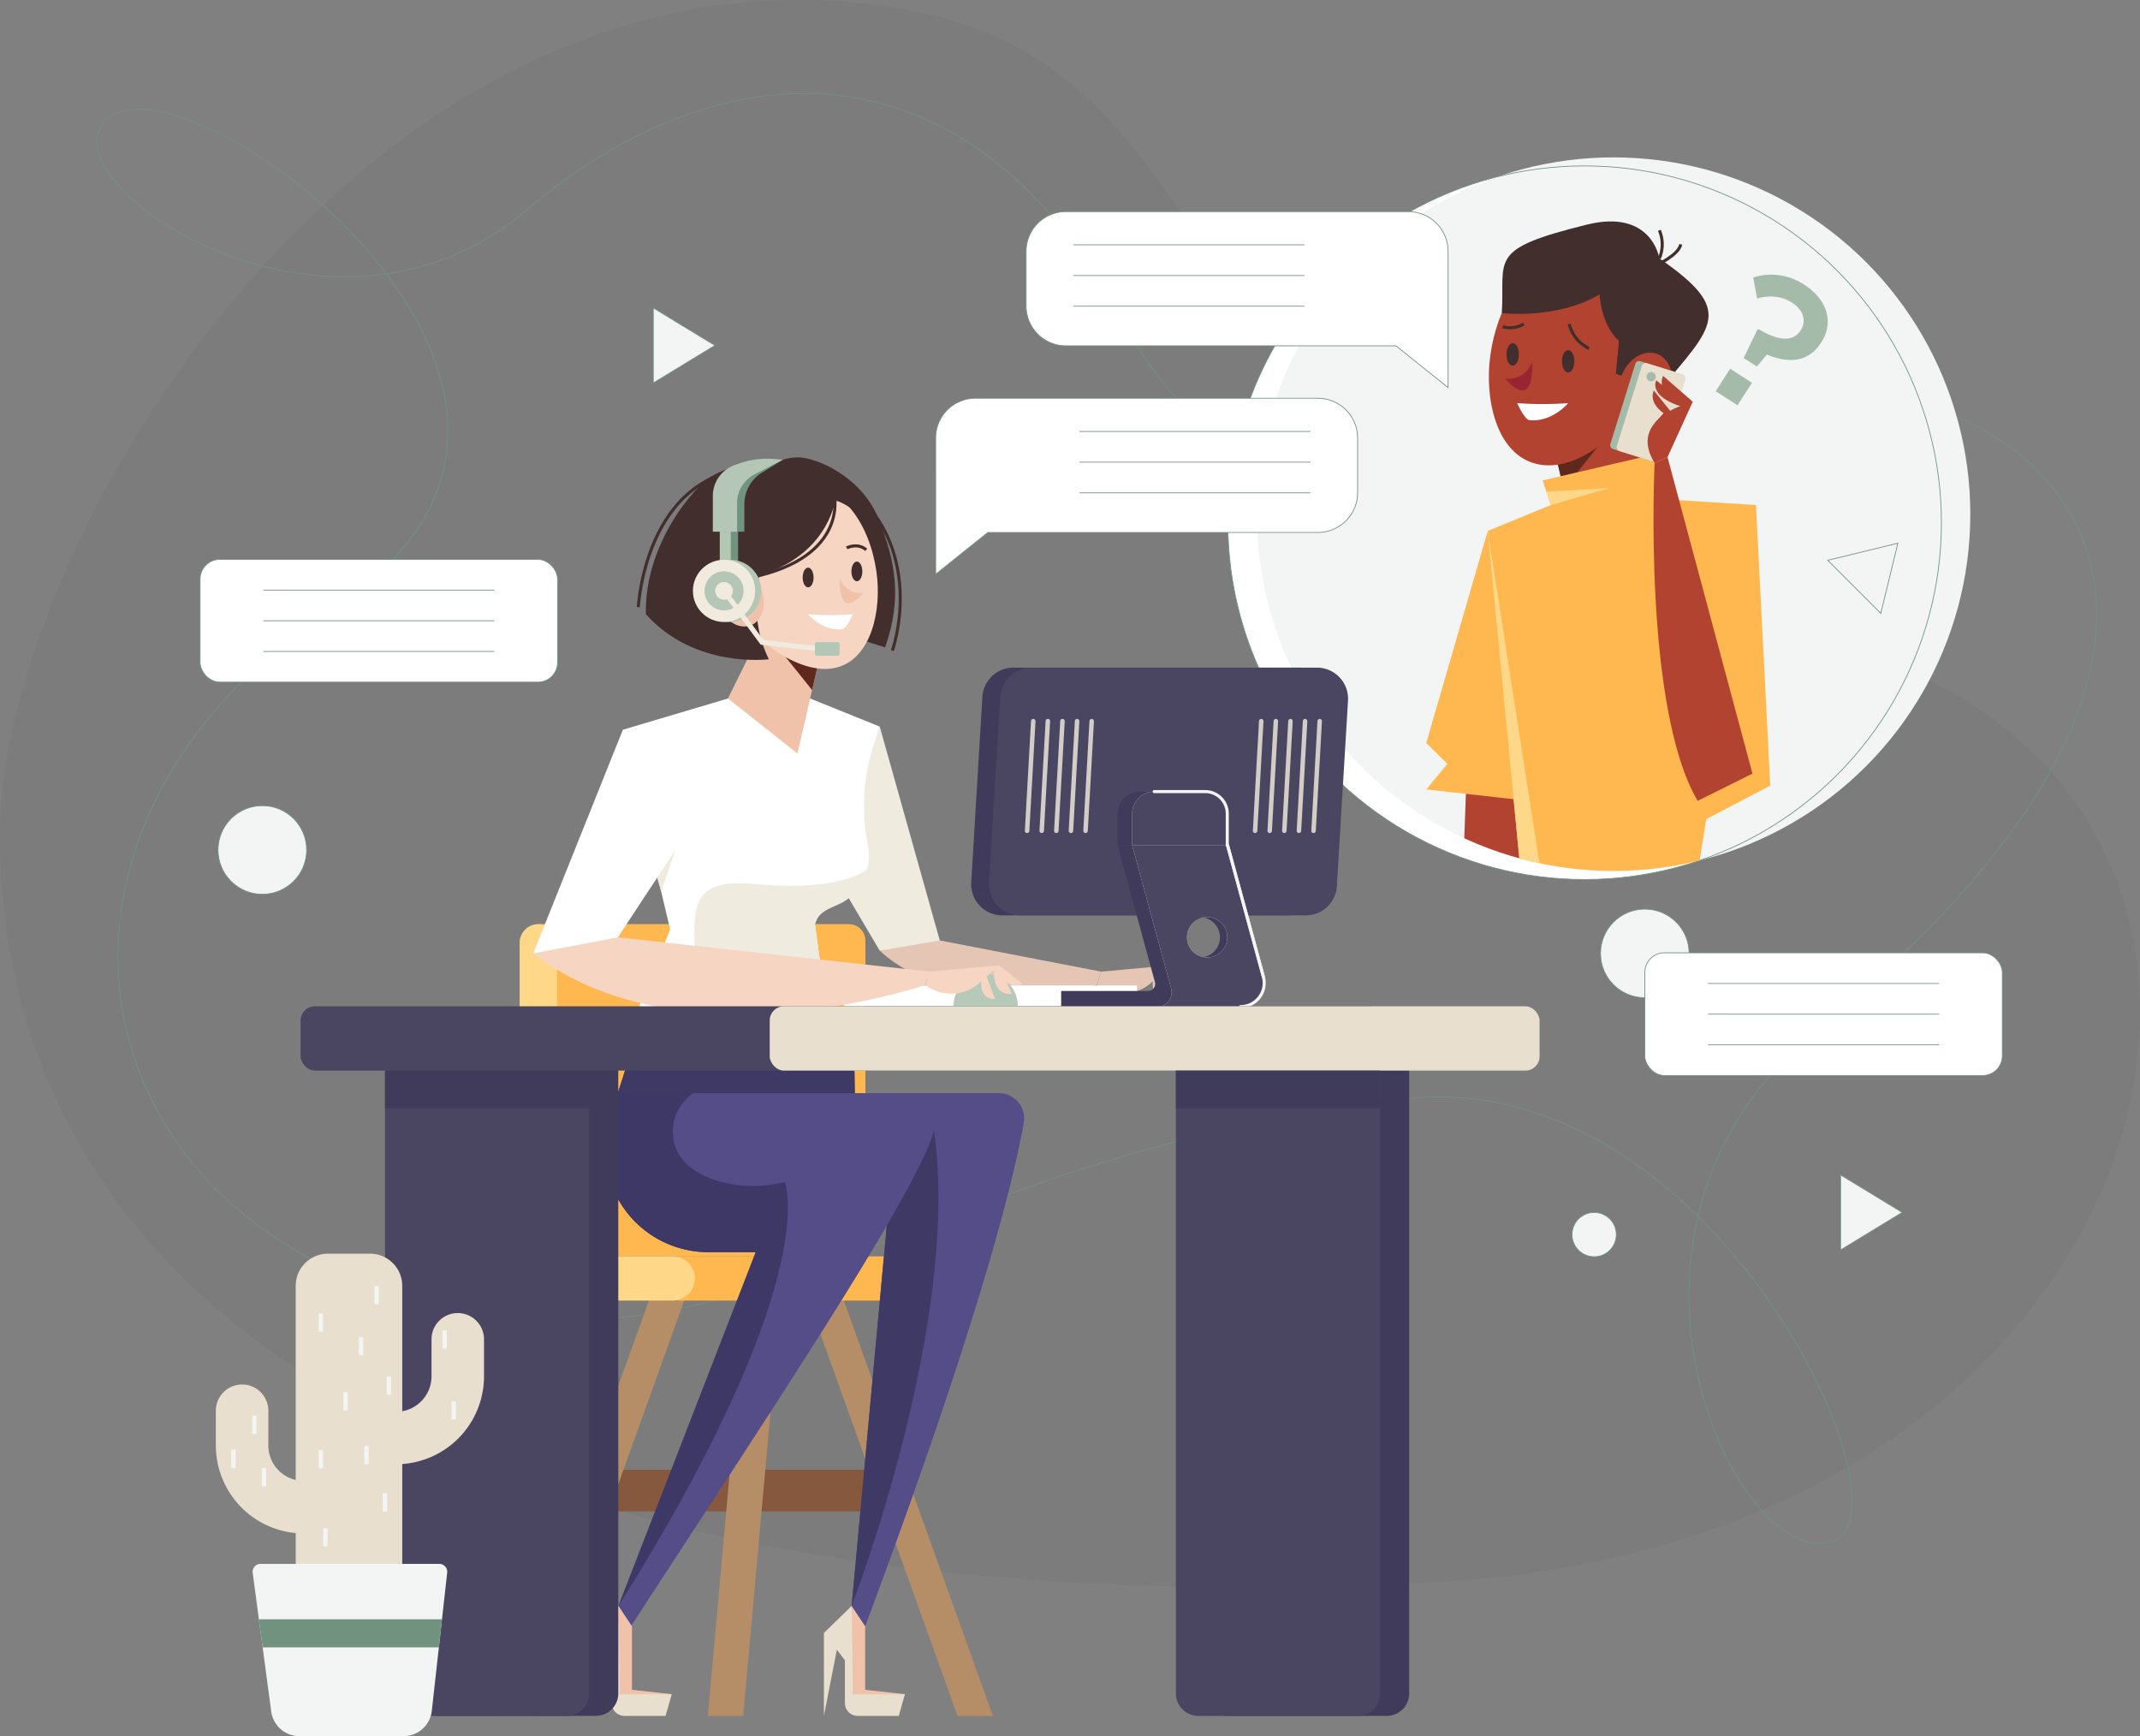 <svg id="Grupo_13142" data-name="Grupo 13142" xmlns="http://www.w3.org/2000/svg" xmlns:xlink="http://www.w3.org/1999/xlink" width="698.796" height="566.92" viewBox="0 0 698.796 566.92">
  <rect x="0" y="0" width="698.796" height="566.92" fill="#808080" stroke="none"/>
  <defs>
    <clipPath id="clip-path">
      <circle id="Elipse_518" data-name="Elipse 518" cx="116.508" cy="116.508" r="116.508" fill="none"/>
    </clipPath>
  </defs>
  <g id="BACKGROUND">
    <g id="Grupo_10343" data-name="Grupo 10343">
      <path id="Trazado_3215" data-name="Trazado 3215" d="M33.64,341.542C33.64,246.907,154.3,44.68,325.927,72.05,449.256,91.716,398.035,228.3,626.77,279.188,804.9,318.819,753.823,572.271,503.689,586.02,226.191,601.272,33.64,518.954,33.64,341.542Z" transform="translate(-33.64 -69.526)" opacity="0.032"/>
      <path id="Trazado_3216" data-name="Trazado 3216" d="M614.159,393.966c-79.539,65.2-25.946,177.092,5.391,166.753,27.982-9.233-39.7-156.024-139.68-144.432-164.636,19.085-211.01,95.194-323.194,65.431-112.965-29.972-134.9-155.4-25.236-226.985C240.722,183.4,66.919,61.345,53.244,100.724c-7.8,22.462,78.468,77.581,140.03,25.135S336.357,66.7,387.559,162.115s155.681,38.91,222.4,25.792S785.111,253.843,614.159,393.966Z" transform="translate(-21.118 -57.435)" fill="none" stroke="#70927f" stroke-miterlimit="10" stroke-width="0.25"/>
    </g>
  </g>
  <g id="OBJECTS" transform="translate(65.336 51.388)">
    <g id="Grupo_10425" data-name="Grupo 10425">
      <g id="Grupo_10344" data-name="Grupo 10344" transform="translate(335.598)">
        <circle id="Elipse_511" data-name="Elipse 511" cx="116.508" cy="116.508" r="116.508" transform="translate(0 2.787)" fill="#fff"/>
        <circle id="Elipse_512" data-name="Elipse 512" cx="116.508" cy="116.508" r="116.508" transform="translate(9.436)" fill="#f3f5f4"/>
        <circle id="Elipse_513" data-name="Elipse 513" cx="116.508" cy="116.508" r="116.508" transform="translate(0 2.787)" fill="none" stroke="#70927f" stroke-miterlimit="10" stroke-width="0.25"/>
      </g>
      <g id="Grupo_10354" data-name="Grupo 10354" transform="translate(345.034)">
        <g id="Grupo_10353" data-name="Grupo 10353" clip-path="url(#clip-path)">
          <g id="Grupo_10352" data-name="Grupo 10352" transform="translate(55.362 20.916)">
            <g id="Grupo_10345" data-name="Grupo 10345" transform="translate(0 101.059)">
              <path id="Trazado_3217" data-name="Trazado 3217" d="M341.475,259.747H322.213l1.518-42.234h16.793Z" transform="translate(-310.28 -145.919)" fill="#b14330"/>
              <path id="Trazado_3218" data-name="Trazado 3218" d="M335.081,174.26,315,243.5l6.9,6.846-6.9,8.325,36.56,4.091Z" transform="translate(-315.004 -174.26)" fill="#ffb84f"/>
            </g>
            <g id="Grupo_10348" data-name="Grupo 10348" transform="translate(20.077)">
              <g id="Grupo_10347" data-name="Grupo 10347">
                <path id="Trazado_3219" data-name="Trazado 3219" d="M338.251,293.734h56.855l19.611-123.8-31.547-1.98-35.436,1.98-20.6,8.453Z" transform="translate(-327.133 -77.331)" fill="#ffb84f"/>
                <path id="Trazado_3220" data-name="Trazado 3220" d="M349.762,200.78l25.831-20.431-9.455-31.3-27.441,3.6Z" transform="translate(-319.556 -89.722)" fill="#b14330"/>
                <path id="Trazado_3221" data-name="Trazado 3221" d="M344.342,175.778l12.639-15.766L338.7,151.221Z" transform="translate(-319.556 -88.298)" fill="#5f281c"/>
                <path id="Trazado_3222" data-name="Trazado 3222" d="M327.55,155.875c-1.273,14.4,3.466,32.039,17.862,33.312s31.813-15.851,33.086-30.247,6.588-38.328-12.933-40.054C337.194,116.378,328.823,141.477,327.55,155.875Z" transform="translate(-326.99 -109.601)" fill="#b14330"/>
                <path id="Trazado_3223" data-name="Trazado 3223" d="M343.23,133.44s.642,4.982,6.427,8.036" transform="translate(-316.586 -99.95)" fill="none" stroke="#422e2d" stroke-miterlimit="10" stroke-width="1"/>
                <path id="Trazado_3224" data-name="Trazado 3224" d="M330.071,134.316a8.64,8.64,0,0,0,6.889-.876" transform="translate(-325.208 -99.95)" fill="none" stroke="#422e2d" stroke-miterlimit="10" stroke-width="1"/>
                <path id="Trazado_3225" data-name="Trazado 3225" d="M332.94,149.048a110.822,110.822,0,0,0,16.645,0s-5.058,6.212-12.555,5.582C335.307,154.484,332.94,149.048,332.94,149.048Z" transform="translate(-323.328 -89.722)" fill="#fff"/>
                <ellipse id="Elipse_514" data-name="Elipse 514" cx="2.026" cy="3.662" rx="2.026" ry="3.662" transform="translate(24.23 42.015)" fill="#422e2d"/>
                <ellipse id="Elipse_515" data-name="Elipse 515" cx="2.026" cy="3.662" rx="2.026" ry="3.662" transform="translate(6.115 39.753)" fill="#422e2d"/>
                <path id="Trazado_3226" data-name="Trazado 3226" d="M339.394,140.8s-1.544,6.136-8.771,5.669C330.623,146.471,339.767,158.179,339.394,140.8Z" transform="translate(-324.846 -95.125)" fill="#9a2532"/>
                <g id="Grupo_10346" data-name="Grupo 10346" transform="translate(4.599)">
                  <path id="Trazado_3227" data-name="Trazado 3227" d="M381.349,168.411c17.884-21.391,24.691-26.007,0-43.135,0,0-2.412-16.268-23.651-11.031-32.738,8.073-26.724,11.031-27.787,28.873,0,0,17.65,2.263,31.9-6.063,0,0,.495,10.026,6.356,15.144l-1.016,10.726Z" transform="translate(-329.912 -113.207)" fill="#422e2d"/>
                  <path id="Trazado_3228" data-name="Trazado 3228" d="M360.987,124.126a11.643,11.643,0,0,0,0-9.162" transform="translate(-309.549 -112.056)" fill="none" stroke="#422e2d" stroke-miterlimit="10" stroke-width="1"/>
                  <path id="Trazado_3229" data-name="Trazado 3229" d="M360.114,124.777s7.776-3.463,8.424-7.045" transform="translate(-310.121 -110.243)" fill="none" stroke="#422e2d" stroke-miterlimit="10" stroke-width="1"/>
                </g>
                <ellipse id="Elipse_516" data-name="Elipse 516" cx="10.786" cy="8.379" rx="10.786" ry="8.379" transform="translate(39.856 60.495) rotate(-69.285)" fill="#b14330"/>
                <path id="Trazado_3230" data-name="Trazado 3230" d="M381.194,175.718l-6.569-16.582-36.658,8.535,10.349,31.224Z" transform="translate(-320.034 -83.112)" fill="#ffb84f"/>
              </g>
            </g>
            <path id="Trazado_3231" data-name="Trazado 3231" d="M338.7,166.926l20.531-1.1-19.071,5.5Z" transform="translate(-299.479 -78.726)" fill="#ffd788"/>
            <path id="Trazado_3232" data-name="Trazado 3232" d="M390.505,169.154l4.667,91.615L366.325,275.9l-2.243-106.743Z" transform="translate(-282.844 -76.548)" fill="#ffb84f"/>
            <g id="Grupo_10349" data-name="Grupo 10349" transform="translate(59.716 45.243)">
              <rect id="Rectángulo_2017" data-name="Rectángulo 2017" width="14.385" height="30.058" rx="1.306" transform="translate(8.945 0) rotate(17.313)" fill="#a5bbaa"/>
              <rect id="Rectángulo_2018" data-name="Rectángulo 2018" width="14.891" height="30.058" rx="1.306" transform="translate(11.078 0.665) rotate(17.313)" fill="#e8dfcf"/>
              <circle id="Elipse_517" data-name="Elipse 517" cx="1.521" cy="1.521" r="1.521" transform="translate(12.175 3.943)" fill="#a5bbaa"/>
            </g>
            <g id="Grupo_10351" data-name="Grupo 10351" transform="translate(72.277 50.44)">
              <path id="Trazado_3233" data-name="Trazado 3233" d="M392.147,263.047,364.408,159.7l-4.211,1.912s-3.933,79.855,14.06,110.33Z" transform="translate(-357.906 -133.18)" fill="#b14330"/>
              <g id="Grupo_10350" data-name="Grupo 10350">
                <path id="Trazado_3234" data-name="Trazado 3234" d="M365.171,166.862l8.24-18.081s-21.691,5.138-12.451,19.992Z" transform="translate(-358.669 -140.337)" fill="#b14330"/>
                <path id="Trazado_3235" data-name="Trazado 3235" d="M371.588,152.123l-9.659-8.443s-3.4,5.644,7.929,9.526Z" transform="translate(-356.845 -143.68)" fill="#b14330"/>
                <path id="Trazado_3236" data-name="Trazado 3236" d="M360.292,157.253l5.482-3.587-5.727-7.108s-2.028,3.68,3.189,7.412Z" transform="translate(-358.019 -141.794)" fill="#b14330"/>
                <path id="Trazado_3237" data-name="Trazado 3237" d="M370.692,152.629l-10.18-8.068s-2.937,5.138,8.607,8.7Z" transform="translate(-357.68 -143.103)" fill="#b14330"/>
              </g>
            </g>
            <path id="Trazado_3238" data-name="Trazado 3238" d="M338.251,289.6,327.133,174.26,345.067,289.6Z" transform="translate(-307.056 -73.201)" fill="#ffd788"/>
          </g>
        </g>
      </g>
      <g id="Grupo_10393" data-name="Grupo 10393" transform="translate(32.819 97.96)">
        <g id="Grupo_10355" data-name="Grupo 10355" transform="translate(65.045 259.529)">
          <rect id="Rectángulo_2019" data-name="Rectángulo 2019" width="92.674" height="13.604" transform="translate(32.93 71.039)" fill="#86593e"/>
          <path id="Trazado_3239" data-name="Trazado 3239" d="M255.6,467.964H244.056L189.7,316.542h11.541Z" transform="translate(-94.578 -316.542)" fill="#b58e67"/>
          <path id="Trazado_3240" data-name="Trazado 3240" d="M173.282,467.964h11.541l13.589-151.422H186.87Z" transform="translate(-105.337 -316.542)" fill="#b58e67"/>
          <path id="Trazado_3241" data-name="Trazado 3241" d="M132.234,467.964h11.541L198.13,316.542H186.59Z" transform="translate(-132.234 -316.542)" fill="#b58e67"/>
        </g>
        <g id="Grupo_10356" data-name="Grupo 10356" transform="translate(71.528 152.41)">
          <path id="Rectángulo_2020" data-name="Rectángulo 2020" d="M2.234,0H103.057a5.42,5.42,0,0,1,5.42,5.42V108.477a0,0,0,0,1,0,0H3.554A3.554,3.554,0,0,1,0,104.924V2.234A2.234,2.234,0,0,1,2.234,0Z" transform="translate(4.432 0)" fill="#ffb84f"/>
          <path id="Rectángulo_2021" data-name="Rectángulo 2021" d="M0,0H93.8a4.364,4.364,0,0,1,4.364,4.364v5.719A4.364,4.364,0,0,1,93.8,14.446H0a0,0,0,0,1,0,0V0A0,0,0,0,1,0,0Z" transform="translate(51.647 108.477)" fill="#ffb84f"/>
          <path id="Trazado_3242" data-name="Trazado 3242" d="M148.38,344.786V257.942a6.115,6.115,0,0,0-6.115-6.114h0a6.114,6.114,0,0,0-6.115,6.114v87.986a28.822,28.822,0,0,0,28.821,28.823H186.15a7.224,7.224,0,0,0,7.224-7.224h0a7.222,7.222,0,0,0-7.224-7.222H163.9A15.52,15.52,0,0,1,148.38,344.786Z" transform="translate(-136.151 -251.828)" fill="#ffd788"/>
        </g>
        <path id="Trazado_3243" data-name="Trazado 3243" d="M235.422,347.309H186.688A33.662,33.662,0,0,1,154.625,303.4l8.048-25.175,71.473-8.635Z" transform="translate(-53.58 -87.78)" fill="#554d88"/>
        <g id="Grupo_10360" data-name="Grupo 10360" transform="translate(167.509 87.907)">
          <path id="Trazado_3244" data-name="Trazado 3244" d="M215.745,212.859l20.546,73.185H215.745l-21.609-36.593Z" transform="translate(-194.136 -212.859)" fill="#efebdf"/>
          <g id="Grupo_10359" data-name="Grupo 10359" transform="translate(21.609 69.825)">
            <path id="Trazado_3245" data-name="Trazado 3245" d="M226.793,255.043l52.687,10.19-1.429,4.39S231.3,280.769,207.191,258.4Z" transform="translate(-207.191 -255.043)" fill="#e5c5b4"/>
            <g id="Grupo_10358" data-name="Grupo 10358" transform="translate(70.86 8.129)">
              <g id="Grupo_10357" data-name="Grupo 10357">
                <path id="Trazado_3246" data-name="Trazado 3246" d="M251.428,262.015l22.664-2.061-6.28,5.654a14.033,14.033,0,0,1-17.812.8h0Z" transform="translate(-250 -259.954)" fill="#e5c5b4"/>
              </g>
              <path id="Trazado_3247" data-name="Trazado 3247" d="M265.251,259.954l4.117,9.26s-5.977,1.356-5.873-7.679Z" transform="translate(-241.158 -259.954)" fill="#e5c5b4"/>
              <path id="Trazado_3248" data-name="Trazado 3248" d="M261.856,260.682l3.731,9.775S258.69,271.228,261.856,260.682Z" transform="translate(-242.776 -259.477)" fill="#e5c5b4"/>
              <path id="Trazado_3249" data-name="Trazado 3249" d="M264.766,259.954l7.7,6.1s-5.2,2.743-8.239-4.893Z" transform="translate(-240.674 -259.954)" fill="#e5c5b4"/>
            </g>
          </g>
        </g>
        <rect id="Rectángulo_2022" data-name="Rectángulo 2022" width="95.711" height="6.801" transform="translate(177.407 172.438)" fill="#fff"/>
        <g id="Grupo_10366" data-name="Grupo 10366" transform="translate(105.242)">
          <g id="Grupo_10361" data-name="Grupo 10361">
            <path id="Trazado_3250" data-name="Trazado 3250" d="M240.395,216.489l-22.734-9.17H190.826l-34.307,10.2L171.943,282.7l-14.071,35.179H224.32l-5.095-36.81.212-.649a14.611,14.611,0,0,1,7.449-8.417c5.941-2.993,9.385-7.023,9.872-11.309a22.325,22.325,0,0,0-.387-6.413,63.359,63.359,0,0,1,1.9-31.311Z" transform="translate(-156.519 -128.583)" fill="#fff"/>
            <path id="Trazado_3251" data-name="Trazado 3251" d="M220.447,251.862a16.015,16.015,0,0,0,8.031-10.769s-8.147,7.32-36.4,4.688c-32.594-3.037-12.262,21.05-23.9,49.971h48.51l-5.1-36.81.212-.649C213.018,254.58,216.96,253.62,220.447,251.862Z" transform="translate(-148.882 -106.452)" fill="#efebdf"/>
            <path id="Trazado_3252" data-name="Trazado 3252" d="M199.951,234.919l-22.707-17.96,12.032-24.352h20.4Z" transform="translate(-142.938 -138.223)" fill="#f0c2a9"/>
            <path id="Trazado_3253" data-name="Trazado 3253" d="M198.239,214.194l-11.11-13.86,16.073-7.727Z" transform="translate(-136.461 -138.223)" fill="#5f281c"/>
            <path id="Trazado_3254" data-name="Trazado 3254" d="M183.822,164.142s5.33-4.39,12-4.39c5.822,0,20.775,6.146,26.334,20.189s7.659,25.923,2.11,41.842l-24.544-7.647Z" transform="translate(-138.628 -159.752)" fill="#422e2d"/>
            <path id="Trazado_3255" data-name="Trazado 3255" d="M226.07,196.7c1.119,12.655-3.047,28.165-15.7,29.283s-31.541-13.934-32.66-26.589-2.215-33.693,14.945-35.209C217.592,161.978,224.951,184.041,226.07,196.7Z" transform="translate(-142.996 -156.949)" fill="#f7d5c3"/>
            <path id="Trazado_3256" data-name="Trazado 3256" d="M200.674,177.864s3.523-1.834,6.369.636" transform="translate(-127.586 -148.313)" fill="none" stroke="#422e2d" stroke-miterlimit="10" stroke-width="1"/>
            <path id="Trazado_3257" data-name="Trazado 3257" d="M176.765,197.614s29.785-.339,36.355-26.334c0,0,4.532.778,10.777,7.792,0,0-2.993-15.363-27.815-15.363C170.767,163.709,176.765,197.614,176.765,197.614Z" transform="translate(-143.659 -157.159)" fill="#422e2d"/>
            <path id="Trazado_3258" data-name="Trazado 3258" d="M208.841,167.1s4.906,20.244-26.872,26.989" transform="translate(-139.842 -154.934)" fill="none" stroke="#422e2d" stroke-miterlimit="10" stroke-width="1"/>
            <path id="Trazado_3259" data-name="Trazado 3259" d="M198.741,194.682s-4.893,15.477,2.475,30.181c0,0-24.2,3.167-40.148-14.705-.392-16.127,7.665-31.778,17.794-42.185,8.473-8.707,32.547-11.547,38.654,5.087C217.515,173.059,200.916,172.576,198.741,194.682Z" transform="translate(-153.548 -158.938)" fill="#422e2d"/>
            <path id="Trazado_3260" data-name="Trazado 3260" d="M214.969,218.769s11.28-31.586-13.365-52.758" transform="translate(-126.976 -155.651)" fill="none" stroke="#422e2d" stroke-miterlimit="10" stroke-width="1"/>
            <path id="Trazado_3261" data-name="Trazado 3261" d="M159.561,207.293s2.47-48.888,44.429-45.3" transform="translate(-154.526 -158.405)" fill="none" stroke="#422e2d" stroke-miterlimit="10" stroke-width="1"/>
            <path id="Trazado_3262" data-name="Trazado 3262" d="M207.692,190.7a97.205,97.205,0,0,1-14.632,0s4.446,5.461,11.036,4.906C205.612,195.475,207.692,190.7,207.692,190.7Z" transform="translate(-132.575 -139.475)" fill="#fff"/>
            <ellipse id="Elipse_519" data-name="Elipse 519" cx="1.781" cy="3.219" rx="1.781" ry="3.219" transform="translate(58.704 36.004)" fill="#422e2d"/>
            <ellipse id="Elipse_520" data-name="Elipse 520" cx="1.781" cy="3.219" rx="1.781" ry="3.219" transform="translate(74.628 34.015)" fill="#422e2d"/>
            <path id="Trazado_3263" data-name="Trazado 3263" d="M199.283,183.448a7.088,7.088,0,0,0,7.709,4.982S198.953,198.723,199.283,183.448Z" transform="translate(-128.504 -144.225)" fill="#f0c2a9"/>
            <ellipse id="Elipse_521" data-name="Elipse 521" cx="7.365" cy="9.482" rx="7.365" ry="9.482" transform="translate(28.143 39.721) rotate(-20.715)" fill="#f0c2a9"/>
          </g>
          <g id="Grupo_10365" data-name="Grupo 10365" transform="translate(22.866 0.434)">
            <g id="Grupo_10362" data-name="Grupo 10362" transform="translate(6.505)">
              <rect id="Rectángulo_2023" data-name="Rectángulo 2023" width="3.59" height="19.219" transform="translate(4.657 19.508)" fill="#709480"/>
              <rect id="Rectángulo_2024" data-name="Rectángulo 2024" width="3.59" height="19.219" transform="translate(2.265 19.508)" fill="#b4c6b6"/>
              <path id="Trazado_3264" data-name="Trazado 3264" d="M183.612,183.724v-9.308a12.058,12.058,0,0,1,5.754-9.988c1.779-1.073,6.82-4.213,6.82-4.213s-8.748.008-12.635,1.5l-1.023.392a10.63,10.63,0,0,0-6.82,9.923v11.693Z" transform="translate(-173.316 -159.882)" fill="#709480"/>
              <path id="Trazado_3265" data-name="Trazado 3265" d="M182.167,183.856v-9.307a10.629,10.629,0,0,1,5.754-9.445l9.211-4.756-2.819-.237a27.607,27.607,0,0,0-12.208,1.736l-1.023.392a10.63,10.63,0,0,0-6.82,9.923v11.693Z" transform="translate(-174.263 -160.014)" fill="#b4c6b6"/>
            </g>
            <g id="Grupo_10363" data-name="Grupo 10363" transform="translate(0 32.996)">
              <circle id="Elipse_522" data-name="Elipse 522" cx="10.164" cy="10.164" r="10.164" transform="translate(2)" fill="#b4c6b6"/>
              <circle id="Elipse_523" data-name="Elipse 523" cx="10.164" cy="10.164" r="10.164" fill="#f1eadf"/>
              <circle id="Elipse_524" data-name="Elipse 524" cx="6.377" cy="6.377" r="6.377" transform="translate(3.787 3.787)" fill="#b4c6b6"/>
              <circle id="Elipse_525" data-name="Elipse 525" cx="2.896" cy="2.896" r="2.896" transform="translate(7.268 7.268)" fill="#f1eadf"/>
            </g>
            <g id="Grupo_10364" data-name="Grupo 10364" transform="translate(9.498 42.667)">
              <path id="Trazado_3266" data-name="Trazado 3266" d="M212.884,206.63l-24.191-2.784-12.622-17.071,1.33-.984,12.2,16.494,23.476,2.7Z" transform="translate(-176.071 -185.791)" fill="#f1eadf"/>
            </g>
            <rect id="Rectángulo_2025" data-name="Rectángulo 2025" width="8.068" height="4.461" rx="0.644" transform="translate(39.84 59.881)" fill="#b4c6b6"/>
          </g>
        </g>
        <path id="Trazado_3267" data-name="Trazado 3267" d="M169.8,237.2l-4.631,13.65-2.748-9.436Z" transform="translate(-47.409 -109.004)" fill="#efebdf"/>
        <path id="Trazado_3268" data-name="Trazado 3268" d="M168.108,213.48l-29.275,73.036h24.185l22.24-33.778Z" transform="translate(-62.866 -124.546)" fill="#fff"/>
        <path id="Trazado_3269" data-name="Trazado 3269" d="M242.731,272.188H221.754a10.489,10.489,0,1,1,20.977,0Z" transform="translate(-8.53 -92.95)" fill="#b7c9b9"/>
        <g id="Grupo_10369" data-name="Grupo 10369" transform="translate(75.966 156.722)">
          <path id="Trazado_3270" data-name="Trazado 3270" d="M166.475,254.433l101.809,11.2-1.427,4.39S187.4,297.16,138.832,259.682Z" transform="translate(-138.832 -254.433)" fill="#f7d5c3"/>
          <g id="Grupo_10368" data-name="Grupo 10368" transform="translate(128.025 9.139)">
            <g id="Grupo_10367" data-name="Grupo 10367">
              <path id="Trazado_3271" data-name="Trazado 3271" d="M217.6,262.015l22.666-2.061-6.28,5.654a14.033,14.033,0,0,1-17.812.8h0Z" transform="translate(-216.176 -259.954)" fill="#f7d5c3"/>
            </g>
            <path id="Trazado_3272" data-name="Trazado 3272" d="M231.427,259.954l4.117,9.26s-5.977,1.356-5.873-7.679Z" transform="translate(-207.334 -259.954)" fill="#f7d5c3"/>
            <path id="Trazado_3273" data-name="Trazado 3273" d="M228.031,260.682l3.733,9.775S224.866,271.228,228.031,260.682Z" transform="translate(-208.952 -259.477)" fill="#f7d5c3"/>
            <path id="Trazado_3274" data-name="Trazado 3274" d="M230.943,259.954l7.7,6.1s-5.2,2.743-8.238-4.893Z" transform="translate(-206.85 -259.954)" fill="#f7d5c3"/>
          </g>
        </g>
        <g id="Grupo_10385" data-name="Grupo 10385" transform="translate(218.971 68.655)">
          <path id="Trazado_3275" data-name="Trazado 3275" d="M328.652,282.132H235.394a10.168,10.168,0,0,1-10.152-10.738l3.642-60.566a10.17,10.17,0,0,1,10.153-9.6H332.3a10.167,10.167,0,0,1,10.152,10.738L338.8,272.533A10.167,10.167,0,0,1,328.652,282.132Z" transform="translate(-225.226 -201.229)" fill="#403b5a"/>
          <path id="Trazado_3276" data-name="Trazado 3276" d="M332.179,282.132H238.922a10.17,10.17,0,0,1-10.154-10.738l3.643-60.566a10.17,10.17,0,0,1,10.153-9.6h93.258a10.167,10.167,0,0,1,10.152,10.738l-3.643,60.566A10.167,10.167,0,0,1,332.179,282.132Z" transform="translate(-222.915 -201.229)" fill="#4a4662"/>
          <g id="Grupo_10372" data-name="Grupo 10372" transform="translate(29.386 40.486)">
            <g id="Grupo_10371" data-name="Grupo 10371">
              <path id="Trazado_3277" data-name="Trazado 3277" d="M290.482,236.273h-29.1L273.6,280.942a2.3,2.3,0,0,1-2.223,2.912h-28.4v5.1h52.182a7.389,7.389,0,0,0,7.129-9.331Zm-2.235,36.639a6.582,6.582,0,1,1,6.581-6.583A6.582,6.582,0,0,1,288.247,272.912Z" transform="translate(-242.979 -218.752)" fill="#403b5a"/>
              <g id="Grupo_10370" data-name="Grupo 10370" transform="translate(18.4)">
                <path id="Trazado_3278" data-name="Trazado 3278" d="M277.956,225.688H261.292a7.2,7.2,0,0,0-7.2,7.2v10.326h31.057V232.883A7.2,7.2,0,0,0,277.956,225.688Z" transform="translate(-254.095 -225.688)" fill="#403b5a"/>
                <path id="Trazado_3279" data-name="Trazado 3279" d="M280.846,225.688H264.182a7.2,7.2,0,0,0-7.2,7.2v10.326h31.058V232.883A7.2,7.2,0,0,0,280.846,225.688Z" transform="translate(-252.201 -225.688)" fill="#e3e3e3"/>
                <path id="Trazado_3280" data-name="Trazado 3280" d="M299.836,279.219l-11.7-42.946H256.985l1.751,6.432h-.013l10.987,40.334a4.7,4.7,0,0,1-4.2,5.917H292.4A7.712,7.712,0,0,0,299.836,279.219Zm-18.375-6.307a6.582,6.582,0,1,1,6.581-6.583A6.582,6.582,0,0,1,281.461,272.912Z" transform="translate(-252.201 -218.752)" fill="#e3e3e3"/>
                <path id="Trazado_3281" data-name="Trazado 3281" d="M280.846,225.688H264.182a7.2,7.2,0,0,0-7.2,7.2v10.326h31.058V232.883A7.2,7.2,0,0,0,280.846,225.688Z" transform="translate(-252.201 -225.688)" fill="#4a4662"/>
              </g>
            </g>
            <path id="Trazado_3282" data-name="Trazado 3282" d="M299.836,279.219l-11.7-42.946H256.985l1.751,6.432h-.013l10.987,40.334a4.7,4.7,0,0,1-4.2,5.917H292.4A7.712,7.712,0,0,0,299.836,279.219Zm-18.375-6.307a6.582,6.582,0,1,1,6.581-6.583A6.582,6.582,0,0,1,281.461,272.912Z" transform="translate(-233.801 -218.752)" fill="#4a4662"/>
            <path id="Trazado_3283" data-name="Trazado 3283" d="M296.987,286.155l-11.7-42.946h-.094V232.883a7.2,7.2,0,0,0-7.2-7.2H261.333" transform="translate(-230.952 -225.688)" fill="none" stroke="#f3f5f4" stroke-linecap="round" stroke-linejoin="round" stroke-width="1"/>
            <path id="Trazado_3284" data-name="Trazado 3284" d="M275.8,236.273l11.7,42.946a7.712,7.712,0,0,1-7.441,9.738" transform="translate(-221.469 -218.752)" fill="none" stroke="#f3f5f4" stroke-linecap="round" stroke-linejoin="round" stroke-width="1"/>
          </g>
          <g id="Grupo_10378" data-name="Grupo 10378" transform="translate(17.531 16.744)">
            <g id="Grupo_10373" data-name="Grupo 10373">
              <path id="Trazado_3285" data-name="Trazado 3285" d="M236.55,248.613l-.041,0a.732.732,0,0,1-.69-.771l2.008-35.8a.723.723,0,0,1,.771-.69.733.733,0,0,1,.69.773l-2.008,35.8A.731.731,0,0,1,236.55,248.613Z" transform="translate(-235.817 -211.344)" fill="#d1cec7"/>
            </g>
            <g id="Grupo_10374" data-name="Grupo 10374" transform="translate(4.772)">
              <path id="Trazado_3286" data-name="Trazado 3286" d="M239.433,248.613l-.042,0a.73.73,0,0,1-.69-.771l2.008-35.8a.72.72,0,0,1,.771-.69.733.733,0,0,1,.69.773l-2.008,35.8A.731.731,0,0,1,239.433,248.613Z" transform="translate(-238.7 -211.344)" fill="#d1cec7"/>
            </g>
            <g id="Grupo_10375" data-name="Grupo 10375" transform="translate(9.544)">
              <path id="Trazado_3287" data-name="Trazado 3287" d="M242.316,248.613l-.042,0a.731.731,0,0,1-.69-.771l2.008-35.8a.717.717,0,0,1,.771-.69.733.733,0,0,1,.69.773l-2.008,35.8A.732.732,0,0,1,242.316,248.613Z" transform="translate(-241.583 -211.344)" fill="#d1cec7"/>
            </g>
            <g id="Grupo_10376" data-name="Grupo 10376" transform="translate(14.315)">
              <path id="Trazado_3288" data-name="Trazado 3288" d="M245.2,248.613l-.041,0a.733.733,0,0,1-.691-.771l2.01-35.8a.732.732,0,1,1,1.462.083l-2.008,35.8A.733.733,0,0,1,245.2,248.613Z" transform="translate(-244.465 -211.344)" fill="#d1cec7"/>
            </g>
            <g id="Grupo_10377" data-name="Grupo 10377" transform="translate(19.087)">
              <path id="Trazado_3289" data-name="Trazado 3289" d="M248.081,248.613l-.042,0a.733.733,0,0,1-.69-.771l2.008-35.8a.732.732,0,1,1,1.462.083l-2.006,35.8A.733.733,0,0,1,248.081,248.613Z" transform="translate(-247.348 -211.344)" fill="#d1cec7"/>
            </g>
          </g>
          <g id="Grupo_10384" data-name="Grupo 10384" transform="translate(91.983 16.744)">
            <g id="Grupo_10379" data-name="Grupo 10379">
              <path id="Trazado_3290" data-name="Trazado 3290" d="M281.529,248.613l-.043,0a.73.73,0,0,1-.689-.771l2.008-35.8a.725.725,0,0,1,.771-.69.733.733,0,0,1,.69.773l-2.008,35.8A.733.733,0,0,1,281.529,248.613Z" transform="translate(-280.796 -211.344)" fill="#d1cec7"/>
            </g>
            <g id="Grupo_10380" data-name="Grupo 10380" transform="translate(4.77)">
              <path id="Trazado_3291" data-name="Trazado 3291" d="M284.411,248.613l-.041,0a.732.732,0,0,1-.691-.771l2.008-35.8a.724.724,0,0,1,.773-.69.734.734,0,0,1,.69.773l-2.01,35.8A.731.731,0,0,1,284.411,248.613Z" transform="translate(-283.678 -211.344)" fill="#d1cec7"/>
            </g>
            <g id="Grupo_10381" data-name="Grupo 10381" transform="translate(9.543)">
              <path id="Trazado_3292" data-name="Trazado 3292" d="M287.294,248.613l-.042,0a.732.732,0,0,1-.69-.771l2.008-35.8a.721.721,0,0,1,.771-.69.733.733,0,0,1,.69.773l-2.008,35.8A.732.732,0,0,1,287.294,248.613Z" transform="translate(-286.561 -211.344)" fill="#d1cec7"/>
            </g>
            <g id="Grupo_10382" data-name="Grupo 10382" transform="translate(14.315)">
              <path id="Trazado_3293" data-name="Trazado 3293" d="M290.177,248.613l-.041,0a.732.732,0,0,1-.691-.771l2.008-35.8a.719.719,0,0,1,.771-.69.733.733,0,0,1,.69.773l-2.008,35.8A.732.732,0,0,1,290.177,248.613Z" transform="translate(-289.444 -211.344)" fill="#d1cec7"/>
            </g>
            <g id="Grupo_10383" data-name="Grupo 10383" transform="translate(19.087)">
              <path id="Trazado_3294" data-name="Trazado 3294" d="M293.06,248.613l-.042,0a.732.732,0,0,1-.69-.771l2.008-35.8a.732.732,0,1,1,1.462.083l-2.008,35.8A.732.732,0,0,1,293.06,248.613Z" transform="translate(-292.327 -211.344)" fill="#d1cec7"/>
            </g>
          </g>
        </g>
        <path id="Trazado_3295" data-name="Trazado 3295" d="M249.938,285.171H217.354L201.275,459.252h5.032C244.12,358.1,254.975,312.591,258.092,294.873A8.271,8.271,0,0,0,249.938,285.171Z" transform="translate(-21.949 -77.569)" fill="#554d88"/>
        <path id="Trazado_3296" data-name="Trazado 3296" d="M201.644,452.623s36.1-93.034,26.805-155.9c-.593-4-11.337-11.547-11.337-11.547Z" transform="translate(-21.708 -77.569)" fill="#3f3965"/>
        <path id="Trazado_3297" data-name="Trazado 3297" d="M248.287,285.171H220.618L155.642,452.623l4.069,6.629c46.827-71.974,89.578-135.851,98.434-159.929A10.51,10.51,0,0,0,248.287,285.171Z" transform="translate(-51.851 -77.569)" fill="#554d88"/>
        <path id="Trazado_3298" data-name="Trazado 3298" d="M211.7,321.593c-15.818,3.875-32.473-1.622-35.726-11.535-3.689-11.246,5.716-17.516,5.716-17.516l-6.936-18.617-12.08,1.458-8.048,25.175a33.662,33.662,0,0,0,32.063,43.911H202.2L157.371,459.993C224.61,353,211.7,321.593,211.7,321.593Z" transform="translate(-53.58 -84.939)" fill="#3e3867"/>
        <path id="Trazado_3299" data-name="Trazado 3299" d="M160.241,276.271H232.6L232.918,291H155.532Z" transform="translate(-51.923 -83.401)" fill="#3f3965"/>
        <g id="Grupo_10386" data-name="Grupo 10386" transform="translate(170.885 375.053)">
          <path id="Trazado_3300" data-name="Trazado 3300" d="M208.679,392.963v20.749l12.991,1.41H204.706l-1.06-12.689-5.99-7.855,6.6-8.244Z" transform="translate(-195.206 -386.334)" fill="#f0c2a9"/>
          <path id="Trazado_3301" data-name="Trazado 3301" d="M222.64,415.122l-2.024,7.109H207.21a4.179,4.179,0,0,1-4.178-4.179V404.065l-6.856-8.912,9.051-8.819.449,28.788Z" transform="translate(-196.176 -386.334)" fill="#e8dfcf"/>
          <path id="Trazado_3302" data-name="Trazado 3302" d="M196.176,391.662v27.077l4.713-24.075Z" transform="translate(-196.176 -382.842)" fill="#e8dfcf"/>
        </g>
        <g id="Grupo_10387" data-name="Grupo 10387" transform="translate(94.738 375.053)">
          <path id="Trazado_3303" data-name="Trazado 3303" d="M162.676,392.963v20.749l12.991,1.41H158.7l-1.06-12.689-5.99-7.855,6.6-8.244Z" transform="translate(-149.203 -386.334)" fill="#f0c2a9"/>
          <path id="Trazado_3304" data-name="Trazado 3304" d="M176.637,415.122l-2.023,7.109H161.207a4.179,4.179,0,0,1-4.178-4.179V404.065l-6.856-8.912,9.053-8.819.447,28.788Z" transform="translate(-150.173 -386.334)" fill="#e8dfcf"/>
          <path id="Trazado_3305" data-name="Trazado 3305" d="M150.173,391.662v27.077l4.714-24.075Z" transform="translate(-150.173 -382.842)" fill="#e8dfcf"/>
        </g>
        <g id="Grupo_10392" data-name="Grupo 10392" transform="translate(0 179.239)">
          <g id="Grupo_10390" data-name="Grupo 10390" transform="translate(27.557 13.631)">
            <g id="Grupo_10388" data-name="Grupo 10388">
              <path id="Rectángulo_2026" data-name="Rectángulo 2026" d="M0,0H66.67a0,0,0,0,1,0,0V210.741a7.34,7.34,0,0,1-7.34,7.34H7.34A7.34,7.34,0,0,1,0,210.741V0A0,0,0,0,1,0,0Z" transform="translate(9.512)" fill="#403b5a"/>
              <path id="Rectángulo_2027" data-name="Rectángulo 2027" d="M0,0H66.67a0,0,0,0,1,0,0V210.741a7.34,7.34,0,0,1-7.34,7.34H7.34A7.34,7.34,0,0,1,0,210.741V0A0,0,0,0,1,0,0Z" fill="#4a4662"/>
            </g>
            <g id="Grupo_10389" data-name="Grupo 10389" transform="translate(258.261)">
              <path id="Rectángulo_2028" data-name="Rectángulo 2028" d="M0,0H66.67a0,0,0,0,1,0,0V210.741a7.34,7.34,0,0,1-7.34,7.34H7.34A7.34,7.34,0,0,1,0,210.741V0A0,0,0,0,1,0,0Z" transform="translate(9.512)" fill="#403b5a"/>
              <path id="Rectángulo_2029" data-name="Rectángulo 2029" d="M0,0H66.67a0,0,0,0,1,0,0V210.741a7.34,7.34,0,0,1-7.34,7.34H7.34A7.34,7.34,0,0,1,0,210.741V0A0,0,0,0,1,0,0Z" fill="#4a4662"/>
            </g>
          </g>
          <g id="Grupo_10391" data-name="Grupo 10391">
            <rect id="Rectángulo_2030" data-name="Rectángulo 2030" width="353.606" height="20.997" rx="4.653" fill="#4a4662"/>
            <rect id="Rectángulo_2031" data-name="Rectángulo 2031" width="251.397" height="20.997" rx="4.653" transform="translate(153.188)" fill="#e8dfcf"/>
          </g>
          <rect id="Rectángulo_2032" data-name="Rectángulo 2032" width="66.67" height="12.278" transform="translate(27.557 20.997)" fill="#403b5a"/>
          <rect id="Rectángulo_2033" data-name="Rectángulo 2033" width="66.67" height="12.278" transform="translate(285.818 20.997)" fill="#403b5a"/>
        </g>
      </g>
      <g id="Grupo_10395" data-name="Grupo 10395" transform="translate(269.743 17.716)">
        <path id="Trazado_3306" data-name="Trazado 3306" d="M373.848,168.722l-17.021-13.629H249.068a13,13,0,0,1-13-13V124.27a13,13,0,0,1,13-13H360.851a13,13,0,0,1,13,13Z" transform="translate(-236.072 -111.274)" fill="#fff" stroke="#70927f" stroke-miterlimit="10" stroke-width="0.25"/>
        <g id="Grupo_10394" data-name="Grupo 10394" transform="translate(15.376 10.839)">
          <line id="Línea_75" data-name="Línea 75" x2="75.467" fill="none" stroke="#70927f" stroke-miterlimit="10" stroke-width="0.25"/>
          <line id="Línea_76" data-name="Línea 76" x2="75.467" transform="translate(0 10.024)" fill="none" stroke="#70927f" stroke-miterlimit="10" stroke-width="0.25"/>
          <line id="Línea_77" data-name="Línea 77" x2="75.467" transform="translate(0 20.049)" fill="none" stroke="#70927f" stroke-miterlimit="10" stroke-width="0.25"/>
        </g>
      </g>
      <g id="Grupo_10397" data-name="Grupo 10397" transform="translate(240.203 78.659)">
        <path id="Trazado_3307" data-name="Trazado 3307" d="M218.226,205.541l17.021-13.629H343.005a13,13,0,0,0,13-13V161.089a13,13,0,0,0-13-13H231.221a13,13,0,0,0-13,13Z" transform="translate(-218.226 -148.092)" fill="#fff" stroke="#70927f" stroke-miterlimit="10" stroke-width="0.25"/>
        <g id="Grupo_10396" data-name="Grupo 10396" transform="translate(46.932 10.84)">
          <line id="Línea_78" data-name="Línea 78" x1="75.467" fill="none" stroke="#70927f" stroke-miterlimit="10" stroke-width="0.25"/>
          <line id="Línea_79" data-name="Línea 79" x1="75.467" transform="translate(0 10.024)" fill="none" stroke="#70927f" stroke-miterlimit="10" stroke-width="0.25"/>
          <line id="Línea_80" data-name="Línea 80" x1="75.467" transform="translate(0 20.049)" fill="none" stroke="#70927f" stroke-miterlimit="10" stroke-width="0.25"/>
        </g>
      </g>
      <g id="Grupo_10398" data-name="Grupo 10398" transform="translate(494.902 38.327)">
        <path id="Trazado_3308" data-name="Trazado 3308" d="M385.717,141.614l.439-.1c6.9,4.133,11.4,3.934,13.654.417l.07-.106c1.915-2.984.958-6.533-2.877-9-3.357-2.157-7.085-2.445-11.388-1.371l-1.258-6.828A19.3,19.3,0,0,1,401,126.969c7.459,4.79,9.851,12.2,5.573,18.857l-.068.106c-4.312,6.714-11.112,6.636-17.675,3.85l-3.271,3.92-4.315-2.773Zm-8.9,12.8L383.959,159l-4.722,7.351-7.139-4.585Z" transform="translate(-372.098 -123.726)" fill="#a5bbaa"/>
      </g>
      <g id="Grupo_10420" data-name="Grupo 10420" transform="translate(5.147 357.979)">
        <g id="Grupo_10418" data-name="Grupo 10418">
          <g id="Grupo_10402" data-name="Grupo 10402">
            <g id="Grupo_10399" data-name="Grupo 10399" transform="translate(26.081)">
              <path id="Rectángulo_2034" data-name="Rectángulo 2034" d="M10.509,0H24.281A10.509,10.509,0,0,1,34.789,10.509V131.534a2.747,2.747,0,0,1-2.747,2.747H2.747A2.747,2.747,0,0,1,0,131.534V10.509A10.509,10.509,0,0,1,10.509,0Z" fill="#e8dfcf"/>
            </g>
            <g id="Grupo_10400" data-name="Grupo 10400" transform="translate(38.842 19.491)">
              <path id="Trazado_3309" data-name="Trazado 3309" d="M119.711,377.885h-11.45a8.574,8.574,0,1,1,0-17.147h11.45a11.57,11.57,0,0,0,11.557-11.557v-12a8.573,8.573,0,1,1,17.145,0v12A28.736,28.736,0,0,1,119.711,377.885Z" transform="translate(-99.687 -328.613)" fill="#e8dfcf"/>
            </g>
            <g id="Grupo_10401" data-name="Grupo 10401" transform="translate(0 42.625)">
              <path id="Trazado_3310" data-name="Trazado 3310" d="M116.921,391.315h-12a28.736,28.736,0,0,1-28.7-28.7V351.161a8.573,8.573,0,0,1,17.145,0v11.449a11.57,11.57,0,0,0,11.557,11.557h12a8.573,8.573,0,0,1,0,17.147Z" transform="translate(-76.221 -342.589)" fill="#e8dfcf"/>
            </g>
          </g>
          <g id="Grupo_10417" data-name="Grupo 10417" transform="translate(5.019 10.575)">
            <g id="Grupo_10403" data-name="Grupo 10403" transform="translate(28.553 8.946)">
              <rect id="Rectángulo_2035" data-name="Rectángulo 2035" width="1.429" height="5.964" fill="#f3f5f4"/>
            </g>
            <g id="Grupo_10404" data-name="Grupo 10404" transform="translate(46.775)">
              <rect id="Rectángulo_2036" data-name="Rectángulo 2036" width="1.429" height="5.964" fill="#f3f5f4"/>
            </g>
            <g id="Grupo_10405" data-name="Grupo 10405" transform="translate(36.623 34.66)">
              <rect id="Rectángulo_2037" data-name="Rectángulo 2037" width="1.429" height="5.962" fill="#f3f5f4"/>
            </g>
            <g id="Grupo_10406" data-name="Grupo 10406" transform="translate(41.683 16.603)">
              <rect id="Rectángulo_2038" data-name="Rectángulo 2038" width="1.429" height="5.964" fill="#f3f5f4"/>
            </g>
            <g id="Grupo_10407" data-name="Grupo 10407" transform="translate(49.491 67.641)">
              <rect id="Rectángulo_2039" data-name="Rectángulo 2039" width="1.429" height="5.964" fill="#f3f5f4"/>
            </g>
            <g id="Grupo_10408" data-name="Grupo 10408" transform="translate(68.972 14.507)">
              <rect id="Rectángulo_2040" data-name="Rectángulo 2040" width="1.429" height="5.964" fill="#f3f5f4"/>
            </g>
            <g id="Grupo_10409" data-name="Grupo 10409" transform="translate(28.553 53.584)">
              <rect id="Rectángulo_2041" data-name="Rectángulo 2041" width="1.429" height="5.964" fill="#f3f5f4"/>
            </g>
            <g id="Grupo_10410" data-name="Grupo 10410" transform="translate(30.044 79.057)">
              <rect id="Rectángulo_2042" data-name="Rectángulo 2042" width="1.429" height="5.964" fill="#f3f5f4"/>
            </g>
            <g id="Grupo_10411" data-name="Grupo 10411" transform="translate(43.461 52.221)">
              <rect id="Rectángulo_2043" data-name="Rectángulo 2043" width="1.429" height="5.964" fill="#f3f5f4"/>
            </g>
            <g id="Grupo_10412" data-name="Grupo 10412" transform="translate(0 53.432)">
              <rect id="Rectángulo_2044" data-name="Rectángulo 2044" width="1.429" height="5.964" fill="#f3f5f4"/>
            </g>
            <g id="Grupo_10413" data-name="Grupo 10413" transform="translate(6.852 42.303)">
              <rect id="Rectángulo_2045" data-name="Rectángulo 2045" width="1.429" height="5.964" fill="#f3f5f4"/>
            </g>
            <g id="Grupo_10414" data-name="Grupo 10414" transform="translate(9.999 59.395)">
              <rect id="Rectángulo_2046" data-name="Rectángulo 2046" width="1.429" height="5.964" fill="#f3f5f4"/>
            </g>
            <g id="Grupo_10415" data-name="Grupo 10415" transform="translate(50.751 29.486)">
              <rect id="Rectángulo_2047" data-name="Rectángulo 2047" width="1.429" height="5.964" fill="#f3f5f4"/>
            </g>
            <g id="Grupo_10416" data-name="Grupo 10416" transform="translate(71.954 37.641)">
              <rect id="Rectángulo_2048" data-name="Rectángulo 2048" width="1.429" height="5.964" fill="#f3f5f4"/>
            </g>
          </g>
        </g>
        <g id="Grupo_10419" data-name="Grupo 10419" transform="translate(12.014 101.286)">
          <path id="Trazado_3311" data-name="Trazado 3311" d="M144.414,378.028H86.084a2.606,2.606,0,0,0-2.582,2.952l6.043,45.242a9.305,9.305,0,0,0,9.223,8.074h33.966a9.305,9.305,0,0,0,9.248-8.276l5.02-45.1A2.605,2.605,0,0,0,144.414,378.028Z" transform="translate(-83.479 -378.028)" fill="#f3f5f4"/>
          <path id="Trazado_3312" data-name="Trazado 3312" d="M143.48,398.131l1.021-9.168H84.715l1.225,9.168Z" transform="translate(-82.669 -370.863)" fill="#70927f"/>
        </g>
      </g>
      <circle id="Elipse_526" data-name="Elipse 526" cx="14.468" cy="14.468" r="14.468" transform="translate(5.86 211.685)" fill="#f3f5f4" stroke="#70927f" stroke-miterlimit="10" stroke-width="0.25"/>
      <circle id="Elipse_527" data-name="Elipse 527" cx="14.468" cy="14.468" r="14.468" transform="translate(457.298 245.463)" fill="#f3f5f4" stroke="#70927f" stroke-miterlimit="10" stroke-width="0.25"/>
      <circle id="Elipse_528" data-name="Elipse 528" cx="7.234" cy="7.234" r="7.234" transform="translate(447.991 344.51)" fill="#f3f5f4" stroke="#70927f" stroke-miterlimit="10" stroke-width="0.25"/>
      <path id="Trazado_3313" data-name="Trazado 3313" d="M417.1,176.688l-5.569,22.9-17.33-17.33Z" transform="translate(137.287 -50.694)" fill="#f3f5f4" stroke="#70927f" stroke-miterlimit="10" stroke-width="0.25"/>
      <path id="Trazado_3314" data-name="Trazado 3314" d="M182.645,142.522l-20.129,12.254V130.268Z" transform="translate(-14.528 -81.112)" fill="#f3f5f4" stroke="#70927f" stroke-miterlimit="10" stroke-width="0.25"/>
      <path id="Trazado_3315" data-name="Trazado 3315" d="M416.864,313.552l-20.129,12.254V301.3Z" transform="translate(138.947 30.958)" fill="#f3f5f4" stroke="#70927f" stroke-miterlimit="10" stroke-width="0.25"/>
      <g id="Grupo_10422" data-name="Grupo 10422" transform="translate(471.766 259.733)">
        <rect id="Rectángulo_2049" data-name="Rectángulo 2049" width="116.732" height="40.07" rx="6.394" fill="#fff" stroke="#70927f" stroke-miterlimit="10" stroke-width="0.25"/>
        <g id="Grupo_10421" data-name="Grupo 10421" transform="translate(20.633 10.011)">
          <line id="Línea_81" data-name="Línea 81" x1="75.467" fill="none" stroke="#70927f" stroke-miterlimit="10" stroke-width="0.25"/>
          <line id="Línea_82" data-name="Línea 82" x1="75.467" transform="translate(0 10.024)" fill="none" stroke="#70927f" stroke-miterlimit="10" stroke-width="0.25"/>
          <line id="Línea_83" data-name="Línea 83" x1="75.467" transform="translate(0 20.049)" fill="none" stroke="#70927f" stroke-miterlimit="10" stroke-width="0.25"/>
        </g>
      </g>
      <g id="Grupo_10424" data-name="Grupo 10424" transform="translate(0 131.281)">
        <rect id="Rectángulo_2050" data-name="Rectángulo 2050" width="116.732" height="40.07" rx="6.394" fill="#fff" stroke="#70927f" stroke-miterlimit="10" stroke-width="0.25"/>
        <g id="Grupo_10423" data-name="Grupo 10423" transform="translate(20.633 10.011)">
          <line id="Línea_84" data-name="Línea 84" x1="75.467" fill="none" stroke="#70927f" stroke-miterlimit="10" stroke-width="0.25"/>
          <line id="Línea_85" data-name="Línea 85" x1="75.467" transform="translate(0 10.024)" fill="none" stroke="#70927f" stroke-miterlimit="10" stroke-width="0.25"/>
          <line id="Línea_86" data-name="Línea 86" x1="75.467" transform="translate(0 20.049)" fill="none" stroke="#70927f" stroke-miterlimit="10" stroke-width="0.25"/>
        </g>
      </g>
    </g>
  </g>
</svg>
